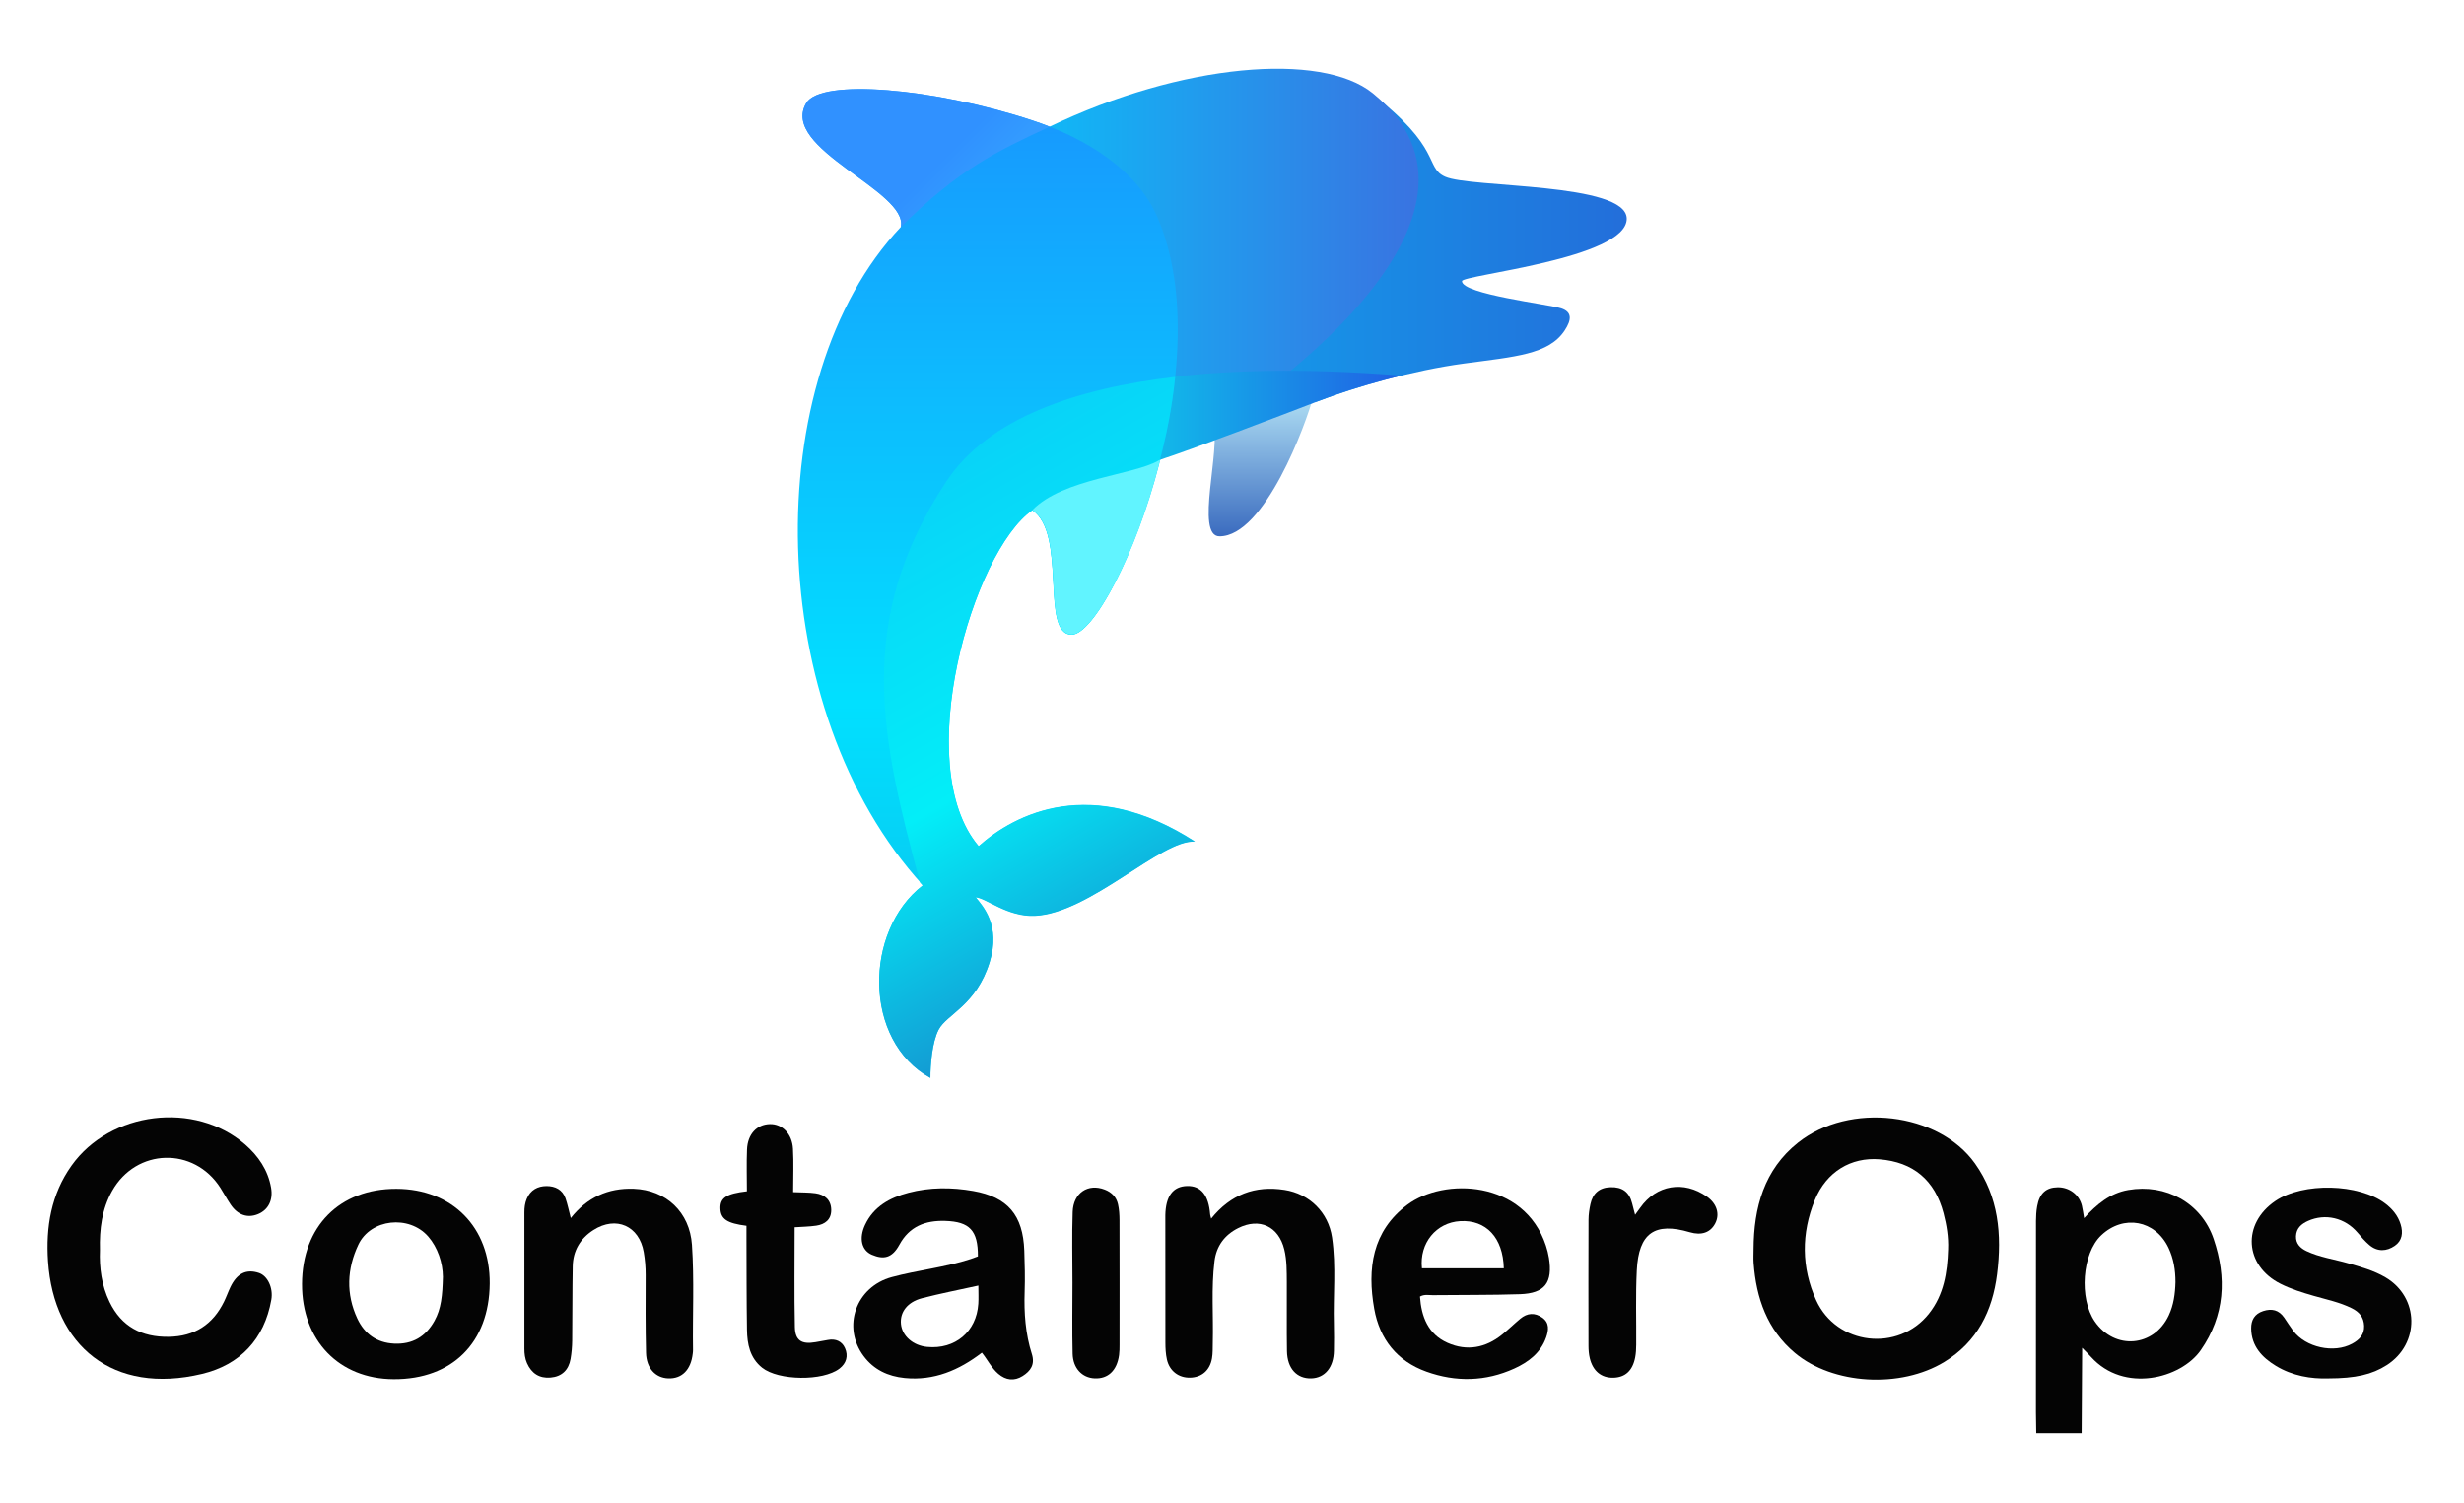 <svg xmlns="http://www.w3.org/2000/svg" xmlns:xlink="http://www.w3.org/1999/xlink" width="449.978" height="274.486" x="0" y="0" enable-background="new 0 0 449.978 274.486" version="1.1" viewBox="9.742 13.714 430.56 249.6" xml:space="preserve"><g id="Layer_1"><path fill="#040404" fill-rule="evenodd" d="M316.16,225.5c0.027-7.278,1.835-13.926,7.784-18.645 c9.01-7.146,24.542-5.299,30.913,3.665c4.117,5.794,4.729,12.431,3.861,19.304c-0.816,6.476-3.492,11.851-9.205,15.349 c-7.65,4.684-19.498,4.004-26.14-1.569c-4.842-4.062-6.75-9.581-7.206-15.707C316.109,227.102,316.16,226.299,316.16,225.5z M350.152,225.504c0.089-2.155-0.259-4.26-0.801-6.32c-1.52-5.781-5.303-8.932-11.184-9.407c-4.965-0.401-9.28,2.158-11.31,7.126 c-2.37,5.804-2.348,11.795,0.23,17.479c3.595,7.924,14.37,9.115,19.712,2.371C349.414,233.455,350.025,229.546,350.152,225.504z" clip-rule="evenodd"/><path fill="#040404" fill-rule="evenodd" d="M27.206,225.636c-0.123,3.086,0.281,6.17,1.676,9.061 c2.085,4.32,5.625,6.166,10.331,6.099c4.519-0.064,7.72-2.136,9.686-6.165c0.408-0.834,0.715-1.718,1.117-2.556 c1.142-2.377,2.78-3.17,4.977-2.44c1.49,0.496,2.529,2.593,2.157,4.699c-1.222,6.91-5.513,11.365-12.079,12.939 c-15.586,3.736-25.955-4.928-26.939-19.684c-0.398-5.966,0.528-11.686,4.12-16.725c6.758-9.48,21.525-11.316,30.317-3.684 c2.305,2.002,4.003,4.471,4.543,7.571c0.376,2.157-0.488,3.86-2.279,4.602c-1.827,0.757-3.56,0.169-4.804-1.688 c-0.629-0.938-1.162-1.94-1.77-2.893c-4.611-7.234-14.713-6.958-18.925,0.533C27.547,218.484,27.104,221.966,27.206,225.636z" clip-rule="evenodd"/><path fill="#040404" fill-rule="evenodd" d="M373.919,220.057c2.205-2.418,4.528-4.36,7.692-4.915 c6.567-1.151,12.801,2.24,14.946,8.56c2.292,6.751,1.979,13.344-2.267,19.442c-3.434,4.932-13.396,7.566-19.172,1.157 c-0.437-0.485-0.91-0.937-1.541-1.582c0,5.184-0.09,10.023-0.09,14.927c-2.486,0-5.586,0-7.93,0c0-1.236-0.053-2.473-0.054-3.663 c-0.003-11.144-0.006-22.287,0.007-33.432c0.002-0.862,0.056-1.737,0.208-2.584c0.402-2.243,1.553-3.271,3.572-3.301 c2.039-0.028,3.797,1.299,4.247,3.236C373.687,218.536,373.768,219.185,373.919,220.057z M389.886,231.244 c0.004-2.086-0.317-4.106-1.222-6.008c-2.302-4.838-7.853-5.865-11.754-2.177c-3.334,3.151-3.915,11.027-1.112,15.074 c3.482,5.027,10.308,4.469,12.911-1.066C389.574,235.229,389.833,233.254,389.886,231.244z" clip-rule="evenodd"/><path fill="#040404" fill-rule="evenodd" d="M180.622,226.738c0.023-4.538-1.458-6.062-5.706-6.199 c-3.489-0.113-6.276,0.97-8.011,4.161c-1.299,2.391-2.804,2.602-4.796,1.759c-1.836-0.775-2.293-2.887-1.22-5.201 c1.499-3.231,4.354-4.782,7.595-5.634c3.722-0.979,7.543-0.977,11.311-0.313c6.053,1.064,8.708,4.229,8.932,10.429 c0.087,2.398,0.144,4.804,0.062,7.2c-0.125,3.692,0.14,7.334,1.259,10.859c0.583,1.837-0.217,2.971-1.612,3.852 c-1.469,0.928-2.935,0.734-4.246-0.379c-1.181-1.004-1.852-2.424-2.873-3.706c-3.983,3.059-8.355,4.938-13.486,4.43 c-2.918-0.29-5.398-1.445-7.178-3.837c-3.812-5.121-1.342-12.102,4.914-13.795c4.56-1.233,9.301-1.694,13.807-3.174 C179.806,227.048,180.228,226.881,180.622,226.738z M180.7,231.84c-3.361,0.745-6.625,1.381-9.838,2.208 c-2.563,0.658-3.899,2.45-3.684,4.527c0.217,2.097,2.12,3.751,4.588,3.988c4.87,0.469,8.609-2.67,8.924-7.524 C180.755,234.05,180.7,233.053,180.7,231.84z" clip-rule="evenodd"/><path fill="#040404" fill-rule="evenodd" d="M257.866,233.761c0.243,3.505,1.411,6.577,4.822,8.089 c3.376,1.497,6.653,0.896,9.541-1.451c1.085-0.882,2.089-1.863,3.162-2.76c1.221-1.02,2.543-1.116,3.853-0.188 c1.287,0.909,1.1,2.222,0.673,3.437c-0.949,2.7-3.082,4.32-5.556,5.447c-5.024,2.29-10.221,2.396-15.368,0.55 c-5.13-1.84-8.18-5.685-9.119-10.985c-1.244-7.007-0.36-13.574,5.775-18.177c6.406-4.805,20.445-4.341,24.227,7.145 c0.228,0.691,0.41,1.405,0.526,2.124c0.699,4.341-0.707,6.213-5.076,6.356c-5.065,0.167-10.138,0.107-15.207,0.169 C259.405,233.525,258.658,233.324,257.866,233.761z M272.517,228.824c-0.125-5.369-3.109-8.508-7.627-8.243 c-4.194,0.244-7.145,3.838-6.68,8.243c4.316,0,8.643,0,12.97,0C271.571,228.824,271.963,228.824,272.517,228.824z" clip-rule="evenodd"/><path fill="#040404" fill-rule="evenodd" d="M62.517,231.554c0.041-10.058,6.568-16.644,16.476-16.623 c9.775,0.02,16.401,6.738,16.321,16.551c-0.083,10.315-6.55,16.762-16.773,16.721C68.977,248.164,62.477,241.411,62.517,231.554z M87.136,230.32c-0.02-2.433-0.898-5.143-2.582-7.063c-3.333-3.801-10.039-3.097-12.188,1.429 c-2.003,4.221-2.195,8.636-0.177,12.937c1.243,2.647,3.378,4.218,6.425,4.365c3.202,0.155,5.509-1.224,7.047-3.981 C86.833,235.904,87.057,233.59,87.136,230.32z" clip-rule="evenodd"/><path fill="#040404" fill-rule="evenodd" d="M221.382,220.141c3.399-4.221,7.673-5.822,12.821-5.018 c4.358,0.681,7.658,3.932,8.299,8.308c0.738,5.044,0.182,10.131,0.324,15.197c0.044,1.534,0.024,3.071,0.003,4.606 c-0.04,2.9-1.578,4.76-3.963,4.826c-2.513,0.069-4.188-1.724-4.24-4.759c-0.069-4.004,0.003-8.011-0.027-12.017 c-0.015-1.928,0.019-3.871-0.444-5.763c-0.988-4.037-4.333-5.599-8.071-3.713c-2.347,1.183-3.789,3.108-4.119,5.763 c-0.585,4.722-0.182,9.466-0.301,14.198c-0.024,0.933,0.021,1.882-0.138,2.794c-0.369,2.115-1.813,3.331-3.838,3.372 c-1.986,0.04-3.584-1.153-4.04-3.175c-0.217-0.966-0.262-1.986-0.264-2.981c-0.021-7.277-0.012-14.555-0.012-21.831 c0-0.134-0.002-0.268,0-0.4c0.062-3.341,1.337-5.047,3.812-5.105c2.419-0.059,3.764,1.606,4.02,4.966 C221.215,219.578,221.282,219.742,221.382,220.141z" clip-rule="evenodd"/><path fill="#040404" fill-rule="evenodd" d="M109.479,220.045c2.855-3.6,6.505-5.288,11.007-5.121 c5.678,0.212,9.779,4.114,10.167,9.792c0.42,6.134,0.097,12.277,0.187,18.416c0.003,0.199-0.025,0.398-0.048,0.598 c-0.315,2.826-1.875,4.409-4.262,4.33c-2.241-0.073-3.835-1.757-3.9-4.465c-0.11-4.537-0.083-9.078-0.066-13.617 c0.005-1.342-0.11-2.66-0.335-3.976c-0.786-4.595-4.833-6.395-8.791-3.864c-2.285,1.461-3.566,3.599-3.618,6.324 c-0.083,4.337-0.043,8.677-0.094,13.016c-0.012,1.062-0.104,2.134-0.284,3.18c-0.333,1.938-1.514,3.091-3.494,3.263 c-1.955,0.169-3.329-0.732-4.117-2.516c-0.355-0.805-0.46-1.654-0.458-2.539c0.015-7.944,0.014-15.889,0.001-23.833 c-0.001-0.815,0.097-1.595,0.408-2.345c0.64-1.547,1.918-2.234,3.472-2.234c1.476,0,2.772,0.606,3.302,2.137 C108.923,217.645,109.14,218.75,109.479,220.045z" clip-rule="evenodd"/><path fill="#040404" fill-rule="evenodd" d="M416.532,248.065c-2.898,0.089-6.181-0.409-9.115-2.199 c-2.422-1.477-4.268-3.447-4.304-6.527c-0.017-1.463,0.589-2.549,2.08-3.038c1.517-0.498,2.755-0.202,3.684,1.135 c0.532,0.767,1.02,1.564,1.579,2.309c2.188,2.916,7.105,4,10.304,2.256c1.219-0.664,2.15-1.553,2.088-3.128 c-0.062-1.518-0.86-2.43-2.166-3.077c-2.109-1.045-4.397-1.513-6.63-2.156c-1.988-0.573-3.964-1.181-5.812-2.109 c-6.318-3.172-6.76-10.503-0.894-14.48c4.832-3.276,14.581-3.057,19.199,0.455c1.24,0.942,2.218,2.103,2.687,3.638 c0.452,1.481,0.273,2.86-1.029,3.752c-1.434,0.982-3.028,1.061-4.437-0.135c-0.757-0.642-1.413-1.413-2.059-2.173 c-2.192-2.585-5.639-3.406-8.67-2.042c-1.165,0.524-2.034,1.283-2.093,2.66c-0.057,1.326,0.778,2.11,1.836,2.611 c2.303,1.091,4.844,1.423,7.27,2.125c2.238,0.648,4.479,1.266,6.508,2.452c5.951,3.482,6.075,11.618,0.24,15.354 C424.245,247.381,421.389,248.058,416.532,248.065z" clip-rule="evenodd"/><path fill="#040404" fill-rule="evenodd" d="M148.337,215.514c1.539,0.07,2.739,0.034,3.911,0.2 c1.631,0.23,2.724,1.174,2.744,2.904c0.02,1.68-1.079,2.528-2.622,2.753c-1.239,0.18-2.501,0.192-3.774,0.281 c0,5.853-0.083,11.643,0.041,17.428c0.05,2.384,1.204,3.071,3.607,2.651c0.722-0.126,1.446-0.248,2.166-0.386 c1.353-0.259,2.454,0.223,2.988,1.431c0.595,1.345,0.248,2.636-0.958,3.568c-2.886,2.234-10.685,2.126-13.531-0.155 c-2.138-1.715-2.601-4.126-2.64-6.634c-0.085-5.34-0.065-10.681-0.088-16.021c-0.003-0.723,0-1.445,0-2.14 c-3.423-0.437-4.515-1.192-4.562-3.05c-0.047-1.834,1.048-2.569,4.637-2.982c0-2.415-0.08-4.863,0.021-7.305 c0.111-2.68,1.715-4.373,3.977-4.434c2.158-0.057,3.902,1.671,4.052,4.312C148.446,210.395,148.337,212.868,148.337,215.514z" clip-rule="evenodd"/><path fill="#040404" fill-rule="evenodd" d="M295.457,219.471c0.351-0.479,0.624-0.841,0.885-1.211 c2.834-4.029,7.613-4.829,11.68-1.953c1.73,1.224,2.289,3.048,1.436,4.679c-0.835,1.595-2.404,2.137-4.44,1.535 c-6.12-1.809-8.934,0.123-9.263,6.659c-0.219,4.326-0.068,8.669-0.102,13.005c-0.005,0.729-0.039,1.47-0.175,2.184 c-0.448,2.358-1.75,3.539-3.854,3.576c-2.062,0.036-3.53-1.153-4.078-3.396c-0.172-0.703-0.229-1.448-0.231-2.175 c-0.016-7.341-0.021-14.683,0.006-22.024c0.003-0.923,0.14-1.861,0.34-2.766c0.407-1.84,1.521-2.865,3.494-2.932 c2.044-0.068,3.288,0.827,3.779,2.801C295.088,218.078,295.256,218.699,295.457,219.471z" clip-rule="evenodd"/><path fill="#040404" fill-rule="evenodd" d="M197.147,231.365c0-4.133-0.108-8.269,0.034-12.396 c0.116-3.356,2.698-5.03,5.616-3.898c1.213,0.472,2.025,1.314,2.303,2.557c0.201,0.899,0.26,1.847,0.263,2.773 c0.02,7.266,0.013,14.531,0.007,21.798c0,0.597-0.004,1.201-0.084,1.792c-0.368,2.704-1.928,4.176-4.273,4.067 c-2.167-0.099-3.773-1.744-3.838-4.298C197.07,239.63,197.147,235.497,197.147,231.365z" clip-rule="evenodd"/></g><g id="Layer_2"><g id="Shape_3"><g><linearGradient id="SVGID_1_" x1="227.115" x2="227.115" y1="70.57" y2="96.912" gradientTransform="matrix(1 0 0 1 3 4)" gradientUnits="userSpaceOnUse"><stop offset="0" stop-color="#B9E8F8"/><stop offset="1" stop-color="#3A6BBF"/></linearGradient><path fill="url(#SVGID_1_)" d="M221.718,81.156c1.446,4.337-3.212,19.756,1.125,19.756c7.885,0,15.099-19.596,16.384-24.415 C240.511,71.679,220.301,76.905,221.718,81.156z"/></g></g><g id="Shape_2"><g><linearGradient id="SVGID_2_" x1="195.885" x2="290.998" y1="45.407" y2="45.407" gradientTransform="matrix(1 0 0 1 3 4)" gradientUnits="userSpaceOnUse"><stop offset=".362" stop-color="#1695E8"/><stop offset="1" stop-color="#236EDA"/></linearGradient><path fill="url(#SVGID_2_)" d="M293.998,45.417c0-6.385-27.297-5.338-31.742-7.349c-3.631-1.642-0.354-4.956-13.132-14.757 c-9.136-7.007-52.49,5.71-50.147,15.749c6.666,28.568,35.042,40.564,41.294,38.16c6.264-2.409,16.307-5.29,25.298-6.505 c8.914-1.205,14.817-1.566,17.588-5.782c1.248-1.9,1.283-3.227-0.603-3.855c-2.168-0.723-17.347-2.47-17.347-4.758 C265.207,55.235,293.998,52.404,293.998,45.417z"/></g></g><g id="Shape_2_copy_2"><g><linearGradient id="SVGID_3_" x1="188.031" x2="254.631" y1="49.431" y2="49.431" gradientTransform="matrix(1 0 0 1 3 4)" gradientUnits="userSpaceOnUse"><stop offset=".056" stop-color="#12B5F5"/><stop offset="1" stop-color="#3973E1"/></linearGradient><path fill="url(#SVGID_3_)" d="M249.606,23.472c-8.943-7.253-33.417-5.227-56.441,5.854 c-9.353,4.375,14.803,60.842,19.191,58.244C231.764,77.175,275.609,44.562,249.606,23.472z"/></g></g><g id="Shape_2_copy"><g><linearGradient id="SVGID_4_" x1="191.819" x2="251.617" y1="76.059" y2="76.059" gradientTransform="matrix(1 0 0 1 3 4)" gradientUnits="userSpaceOnUse"><stop offset=".199" stop-color="#10C4EA"/><stop offset="1" stop-color="#2060E4"/></linearGradient><path fill="url(#SVGID_4_)" d="M200.521,75.662c-11.002,2.894-5.56,15.266,11.836,11.907c5.335-1.702,21.662-7.945,27.914-10.349 c3.765-1.448,8.898-3.067,14.347-4.392C237.785,71.471,217.136,71.291,200.521,75.662z"/></g></g><g id="Shape_1"><g><linearGradient id="SVGID_5_" x1="180.847" x2="180.847" y1="191.519" y2="18.763" gradientTransform="matrix(1 0 0 1 3 4)" gradientUnits="userSpaceOnUse"><stop offset=".189" stop-color="#07CDF3"/><stop offset=".378" stop-color="#01E0FF"/><stop offset=".684" stop-color="#0DBCFE"/><stop offset="1" stop-color="#1896FE"/></linearGradient><path fill="url(#SVGID_5_)" d="M180.759,155.042c-11.95-14.07-1.024-51.5,9.384-58.728c6.144,4.096,1.337,21.745,6.879,21.745 c6.686,0,26.661-46.317,14.878-73.124c-3.396-7.724-11.842-13.429-21.768-16.704c-17.208-5.677-36.909-7.341-39.49-3.053 c-4.796,7.969,17.95,15.42,16.504,21.685c-25.057,26.502-24.093,84.423,3.855,115.021c-10.312,7.952-10.433,27.178,1.325,33.634 c0-2.216,0.289-6.215,1.446-8.433c1.41-2.701,6.58-4.232,8.914-11.805c1.976-6.409-1.205-9.782-2.457-11.324 c1.831,0.096,5.54,3.445,10.36,3.229c9.638-0.434,22.07-13.347,27.948-12.963C200.468,142.562,187.12,149.356,180.759,155.042z"/></g></g><g id="Shape_1_copy_2"><g><linearGradient id="SVGID_6_" x1="210.873" x2="164.878" y1="167.572" y2="87.907" gradientTransform="matrix(1 0 0 1 3 4)" gradientUnits="userSpaceOnUse"><stop offset="0" stop-color="#139BD3"/><stop offset=".439" stop-color="#03EEF8"/><stop offset="1" stop-color="#08D3F8"/></linearGradient><path fill="url(#SVGID_6_)" d="M180.739,155.093c-11.95-14.071-1.024-51.5,9.385-58.728c6.143,4.096,1.337,21.744,6.878,21.744 c3.657,0,11.148-13.629,15.334-30.491c0.016-0.005,0.033-0.01,0.049-0.015c1.288-4.738,2.216-9.651,2.705-14.55 c-17.146,1.979-32.654,7.148-40.013,18.311c-16.198,24.571-11.262,45.171-4.577,70.028c0.161,0.181,0.318,0.365,0.481,0.543 c-10.312,7.95-10.433,27.177,1.325,33.634c0-2.217,0.289-6.215,1.445-8.433c1.41-2.702,6.58-4.231,8.915-11.805 c1.976-6.409-1.204-9.782-2.458-11.324c1.832,0.096,5.541,3.445,10.36,3.229c9.637-0.434,22.07-13.348,27.949-12.964 C200.448,142.613,187.1,149.407,180.739,155.093z"/></g></g><path fill="#61F4FF" fill-rule="evenodd" d="M197.022,118.06c-5.542,0-0.735-17.648-6.879-21.745l0,0l0,0 c5.482-5.554,17.705-6.072,22.093-8.671l0.251-0.125C208.302,104.38,200.68,118.06,197.022,118.06z" clip-rule="evenodd"/><g id="Shape_4"><g><linearGradient id="SVGID_7_" x1="179.245" x2="155.863" y1="36.247" y2="12.865" gradientTransform="matrix(1 0 0 1 3 4)" gradientUnits="userSpaceOnUse"><stop offset=".061" stop-color="#339BFF"/><stop offset=".281" stop-color="#3091FF"/></linearGradient><path fill="url(#SVGID_7_)" d="M193.166,29.326c-0.994-0.389-2.006-0.754-3.033-1.093c-17.208-5.677-36.909-7.341-39.49-3.053 c-4.796,7.969,17.95,15.42,16.504,21.685C177.42,36.669,183.812,33.701,193.166,29.326z"/></g></g></g></svg>